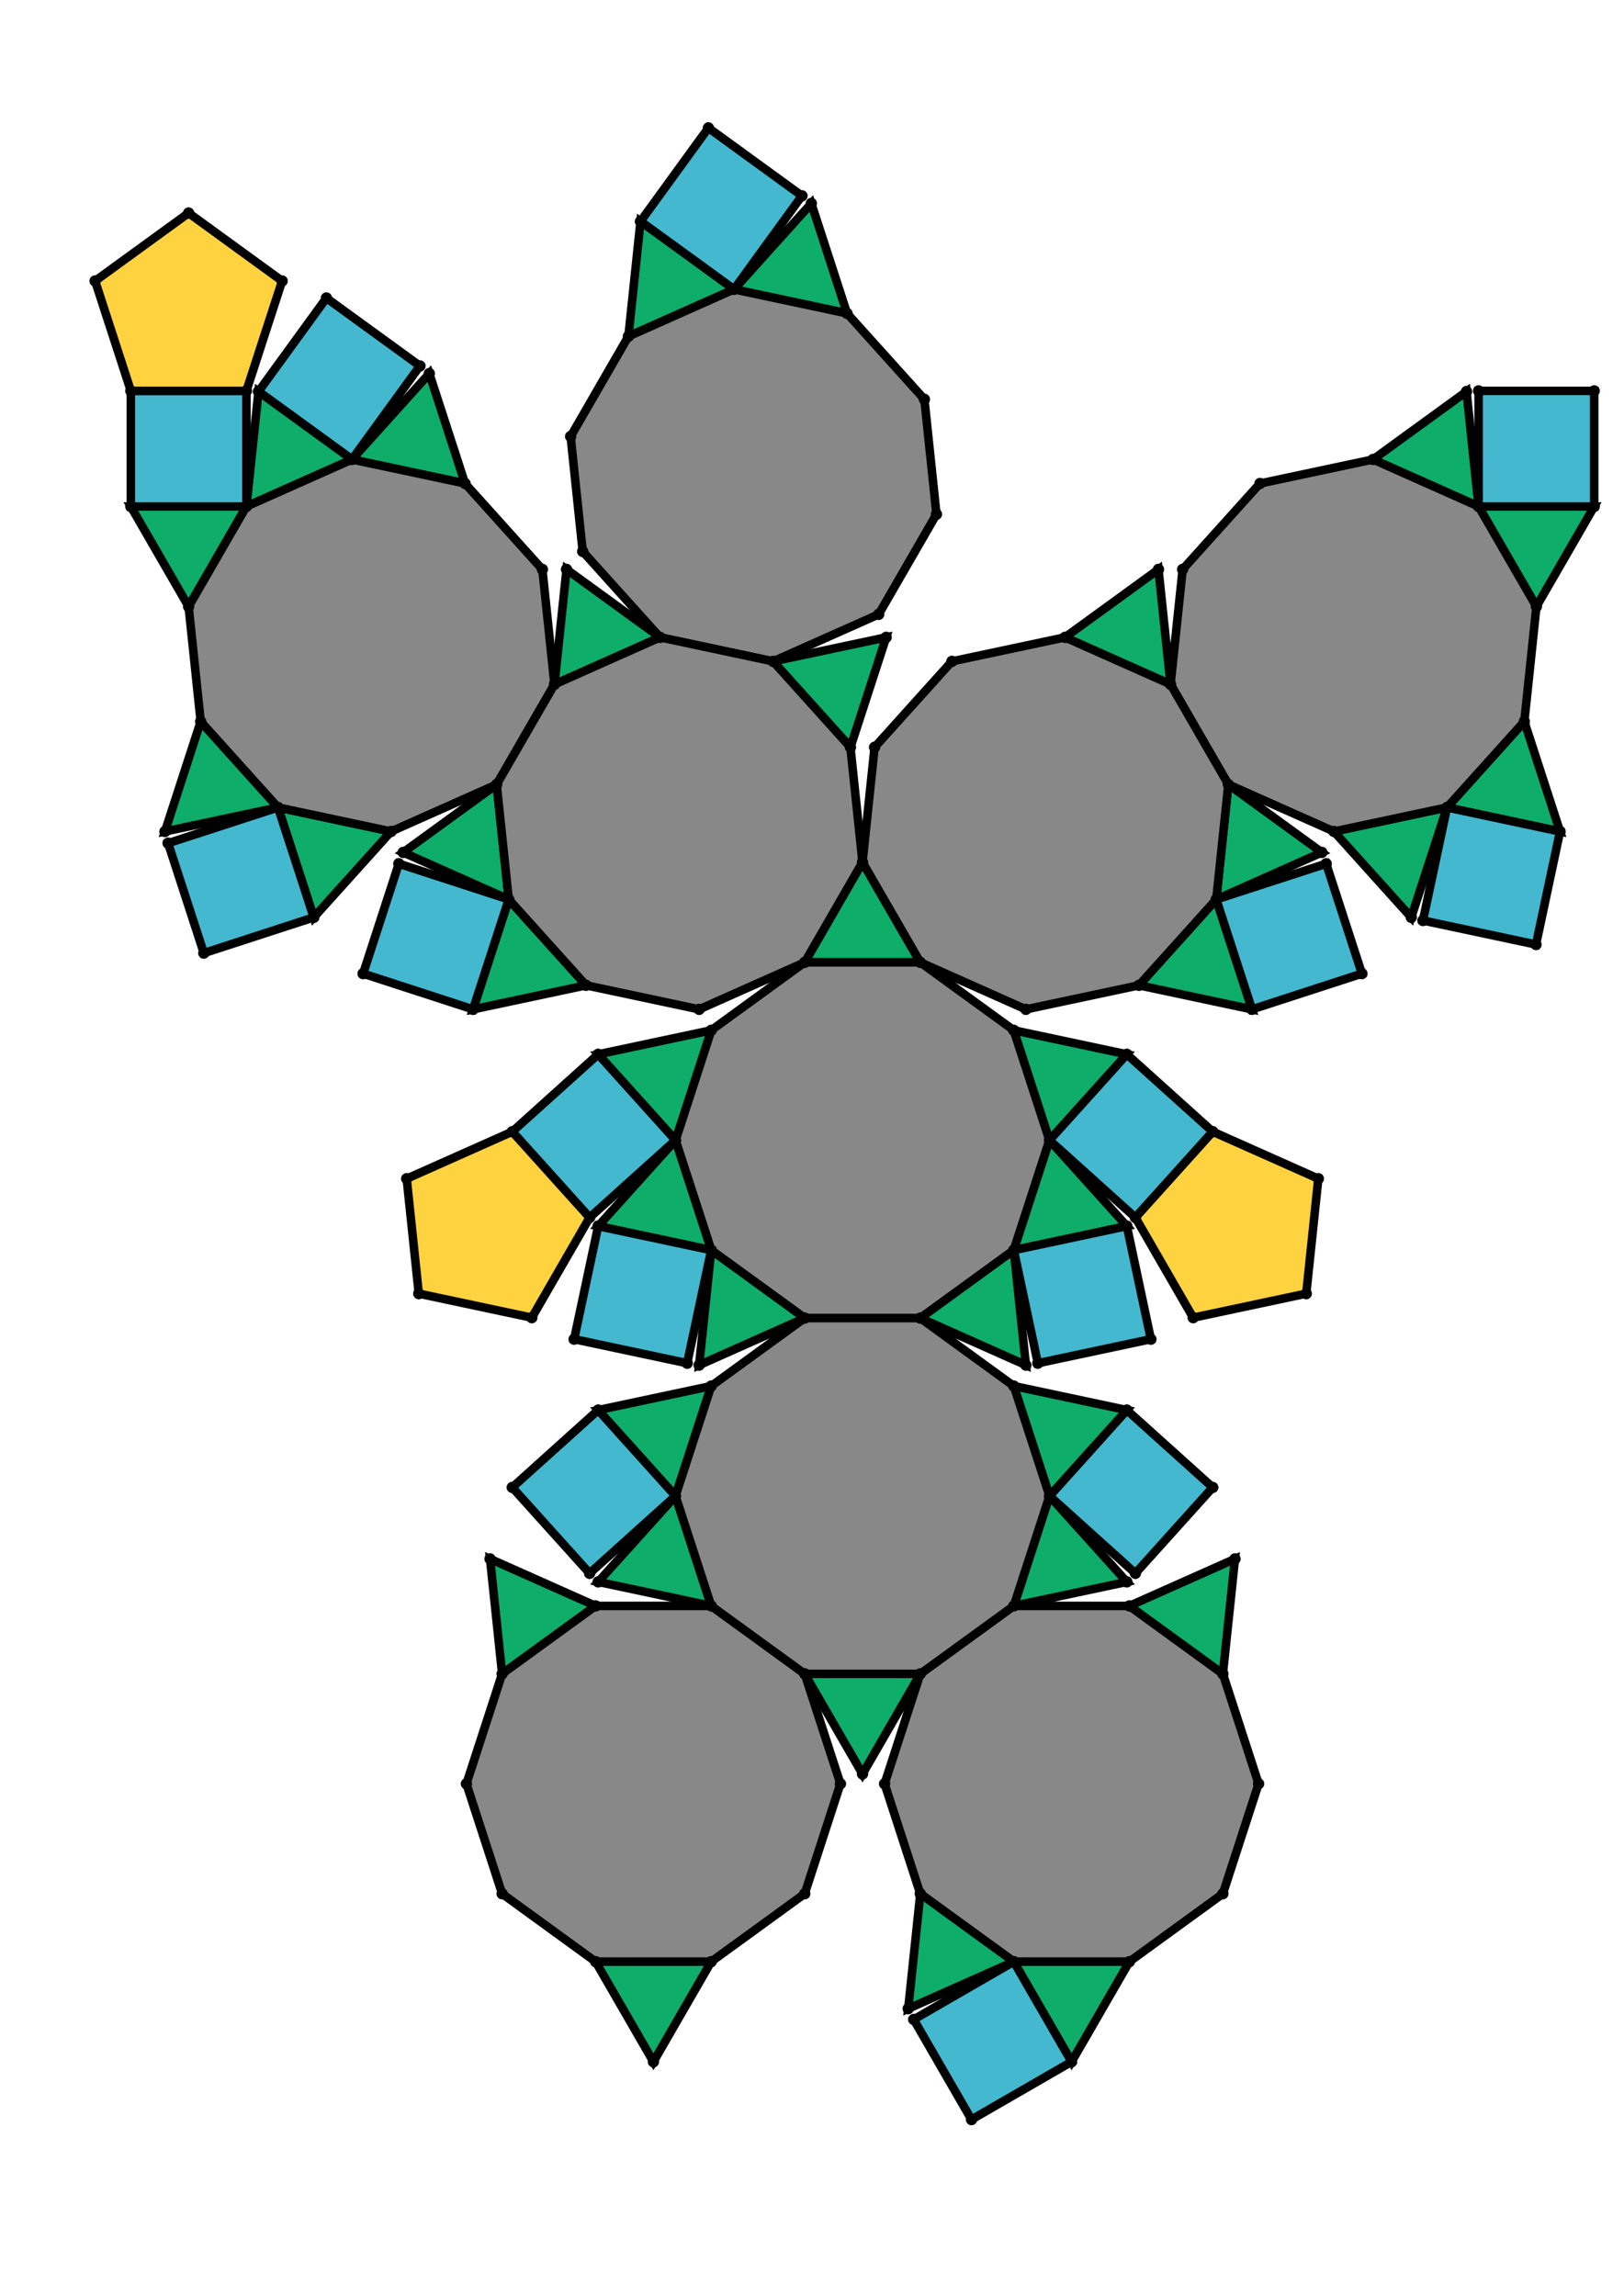 <?xml version="1.0" encoding="UTF-8" standalone="yes"?>
<!DOCTYPE svg PUBLIC "-//W3C//DTD SVG 1.0//EN" "http://www.w3.org/TR/2001/REC-SVG-20010904/DTD/svg10.dtd">
<!-- generated using polymake; Michael Joswig, Georg Loho, Benjamin Lorenz, Rico Raber; license CC BY-NC-SA 3.0; see polymake.org and matchthenet.de -->
<svg height="841pt" id="document" viewBox="0 -791.404 572 791.404" width="595pt" xmlns="http://www.w3.org/2000/svg" xmlns:svg="http://www.w3.org/2000/svg" xmlns:xlink="http://www.w3.org/1999/xlink">
	<title id="document_title">planar_net_</title>
	<polygon points="283.436,-461.04 324.144,-461.04 303.79,-496.294 " style="fill: rgb(14,173,105); fill-opacity: 1; stroke: rgb(0,0,0); stroke-width: 3" />
	<polygon points="357.077,-437.112 324.144,-461.04 283.436,-461.04 250.502,-437.112 237.923,-398.396 250.502,-359.681 283.436,-335.753 324.144,-335.753 357.077,-359.681 369.657,-398.396 " style="fill: rgb(136,136,136); fill-opacity: 1; stroke: rgb(0,0,0); stroke-width: 3" />
	<polygon points="396.896,-428.648 357.077,-437.112 369.657,-398.396 " style="fill: rgb(14,173,105); fill-opacity: 1; stroke: rgb(0,0,0); stroke-width: 3" />
	<polygon points="250.502,-437.112 210.684,-428.648 237.923,-398.396 " style="fill: rgb(14,173,105); fill-opacity: 1; stroke: rgb(0,0,0); stroke-width: 3" />
	<polygon points="396.896,-428.648 369.657,-398.396 399.909,-371.157 427.148,-401.409 " style="fill: rgb(67,184,206); fill-opacity: 1; stroke: rgb(0,0,0); stroke-width: 3" />
	<polygon points="428.39,-483.198 401.151,-452.946 440.969,-444.482 " style="fill: rgb(14,173,105); fill-opacity: 1; stroke: rgb(0,0,0); stroke-width: 3" />
	<polygon points="210.684,-428.648 180.432,-401.409 207.671,-371.157 237.923,-398.396 " style="fill: rgb(67,184,206); fill-opacity: 1; stroke: rgb(0,0,0); stroke-width: 3" />
	<polygon points="206.429,-452.946 179.19,-483.198 166.61,-444.482 " style="fill: rgb(14,173,105); fill-opacity: 1; stroke: rgb(0,0,0); stroke-width: 3" />
	<polygon points="428.39,-483.198 440.969,-444.482 479.685,-457.062 467.105,-495.777 " style="fill: rgb(67,184,206); fill-opacity: 1; stroke: rgb(0,0,0); stroke-width: 3" />
	<polygon points="369.657,-398.396 357.077,-359.681 396.896,-368.144 " style="fill: rgb(14,173,105); fill-opacity: 1; stroke: rgb(0,0,0); stroke-width: 3" />
	<polygon points="250.502,-359.681 237.923,-398.396 210.684,-368.144 " style="fill: rgb(14,173,105); fill-opacity: 1; stroke: rgb(0,0,0); stroke-width: 3" />
	<polygon points="179.19,-483.198 140.474,-495.777 127.895,-457.062 166.61,-444.482 " style="fill: rgb(67,184,206); fill-opacity: 1; stroke: rgb(0,0,0); stroke-width: 3" />
	<polygon points="180.432,-401.409 143.243,-384.852 147.498,-344.367 187.317,-335.903 207.671,-371.157 " style="fill: rgb(255,210,63); fill-opacity: 1; stroke: rgb(0,0,0); stroke-width: 3" />
	<polygon points="357.077,-359.681 365.541,-319.862 405.359,-328.326 396.896,-368.144 " style="fill: rgb(67,184,206); fill-opacity: 1; stroke: rgb(0,0,0); stroke-width: 3" />
	<polygon points="357.077,-359.681 324.144,-335.753 361.332,-319.196 " style="fill: rgb(14,173,105); fill-opacity: 1; stroke: rgb(0,0,0); stroke-width: 3" />
	<polygon points="250.502,-359.681 210.684,-368.144 202.22,-328.326 242.039,-319.862 " style="fill: rgb(67,184,206); fill-opacity: 1; stroke: rgb(0,0,0); stroke-width: 3" />
	<polygon points="283.436,-335.753 250.502,-359.681 246.247,-319.196 " style="fill: rgb(14,173,105); fill-opacity: 1; stroke: rgb(0,0,0); stroke-width: 3" />
	<polygon points="137.746,-507.125 97.928,-515.589 110.507,-476.873 " style="fill: rgb(14,173,105); fill-opacity: 1; stroke: rgb(0,0,0); stroke-width: 3" />
	<polygon points="282.453,-730.976 249.52,-754.904 225.592,-721.97 258.526,-698.043 " style="fill: rgb(67,184,206); fill-opacity: 1; stroke: rgb(0,0,0); stroke-width: 3" />
	<polygon points="221.337,-681.485 258.526,-698.043 225.592,-721.97 " style="fill: rgb(14,173,105); fill-opacity: 1; stroke: rgb(0,0,0); stroke-width: 3" />
	<polygon points="147.904,-671.071 114.97,-694.998 91.043,-662.065 123.976,-638.137 " style="fill: rgb(67,184,206); fill-opacity: 1; stroke: rgb(0,0,0); stroke-width: 3" />
	<polygon points="97.928,-515.589 59.212,-503.009 71.791,-464.294 110.507,-476.873 " style="fill: rgb(67,184,206); fill-opacity: 1; stroke: rgb(0,0,0); stroke-width: 3" />
	<polygon points="369.657,-273.11 399.909,-245.871 427.148,-276.123 396.896,-303.362 " style="fill: rgb(67,184,206); fill-opacity: 1; stroke: rgb(0,0,0); stroke-width: 3" />
	<polygon points="357.077,-311.826 369.657,-273.11 396.896,-303.362 " style="fill: rgb(14,173,105); fill-opacity: 1; stroke: rgb(0,0,0); stroke-width: 3" />
	<polygon points="237.923,-273.11 250.502,-311.826 210.684,-303.362 " style="fill: rgb(14,173,105); fill-opacity: 1; stroke: rgb(0,0,0); stroke-width: 3" />
	<polygon points="97.928,-515.589 70.689,-545.841 58.109,-507.125 " style="fill: rgb(14,173,105); fill-opacity: 1; stroke: rgb(0,0,0); stroke-width: 3" />
	<polygon points="176.861,-210.467 209.794,-234.394 172.606,-250.952 " style="fill: rgb(14,173,105); fill-opacity: 1; stroke: rgb(0,0,0); stroke-width: 3" />
	<polygon points="430.719,-133.036 443.298,-171.751 430.719,-210.467 397.785,-234.394 357.077,-234.394 324.144,-210.467 311.564,-171.751 324.144,-133.036 357.077,-109.108 397.785,-109.108 " style="fill: rgb(136,136,136); fill-opacity: 1; stroke: rgb(0,0,0); stroke-width: 3" />
	<polygon points="520.792,-621.58 561.5,-621.58 561.5,-662.288 520.792,-662.288 " style="fill: rgb(67,184,206); fill-opacity: 1; stroke: rgb(0,0,0); stroke-width: 3" />
	<polygon points="520.792,-621.58 541.146,-586.326 561.5,-621.58 " style="fill: rgb(14,173,105); fill-opacity: 1; stroke: rgb(0,0,0); stroke-width: 3" />
	<polygon points="86.787,-621.58 86.787,-662.288 46.079,-662.288 46.079,-621.58 " style="fill: rgb(67,184,206); fill-opacity: 1; stroke: rgb(0,0,0); stroke-width: 3" />
	<polygon points="66.433,-586.326 86.787,-621.58 46.079,-621.58 " style="fill: rgb(14,173,105); fill-opacity: 1; stroke: rgb(0,0,0); stroke-width: 3" />
	<polygon points="164.281,-171.751 176.861,-133.036 209.794,-109.108 250.502,-109.108 283.436,-133.036 296.015,-171.751 283.436,-210.467 250.502,-234.394 209.794,-234.394 176.861,-210.467 " style="fill: rgb(136,136,136); fill-opacity: 1; stroke: rgb(0,0,0); stroke-width: 3" />
	<polygon points="397.785,-109.108 357.077,-109.108 377.431,-73.854 " style="fill: rgb(14,173,105); fill-opacity: 1; stroke: rgb(0,0,0); stroke-width: 3" />
	<polygon points="250.502,-109.108 209.794,-109.108 230.148,-73.854 " style="fill: rgb(14,173,105); fill-opacity: 1; stroke: rgb(0,0,0); stroke-width: 3" />
	<polygon points="357.077,-109.108 321.823,-88.754 342.177,-53.5 377.431,-73.854 " style="fill: rgb(67,184,206); fill-opacity: 1; stroke: rgb(0,0,0); stroke-width: 3" />
	<polygon points="357.077,-109.108 324.144,-133.036 319.889,-92.551 " style="fill: rgb(14,173,105); fill-opacity: 1; stroke: rgb(0,0,0); stroke-width: 3" />
	<polygon points="324.144,-210.467 283.436,-210.467 303.79,-175.213 " style="fill: rgb(14,173,105); fill-opacity: 1; stroke: rgb(0,0,0); stroke-width: 3" />
	<polygon points="250.502,-234.394 237.923,-273.11 210.684,-242.858 " style="fill: rgb(14,173,105); fill-opacity: 1; stroke: rgb(0,0,0); stroke-width: 3" />
	<polygon points="369.657,-273.11 357.077,-234.394 396.896,-242.858 " style="fill: rgb(14,173,105); fill-opacity: 1; stroke: rgb(0,0,0); stroke-width: 3" />
	<polygon points="66.433,-724.931 33.5,-701.004 46.079,-662.288 86.787,-662.288 99.367,-701.004 " style="fill: rgb(255,210,63); fill-opacity: 1; stroke: rgb(0,0,0); stroke-width: 3" />
	<polygon points="397.785,-234.394 430.719,-210.467 434.974,-250.952 " style="fill: rgb(14,173,105); fill-opacity: 1; stroke: rgb(0,0,0); stroke-width: 3" />
	<polygon points="237.923,-273.11 210.684,-303.362 180.432,-276.123 207.671,-245.871 " style="fill: rgb(67,184,206); fill-opacity: 1; stroke: rgb(0,0,0); stroke-width: 3" />
	<polygon points="86.787,-621.58 123.976,-638.137 91.043,-662.065 " style="fill: rgb(14,173,105); fill-opacity: 1; stroke: rgb(0,0,0); stroke-width: 3" />
	<polygon points="483.603,-638.137 520.792,-621.58 516.537,-662.065 " style="fill: rgb(14,173,105); fill-opacity: 1; stroke: rgb(0,0,0); stroke-width: 3" />
	<polygon points="536.891,-545.841 509.652,-515.589 549.47,-507.125 " style="fill: rgb(14,173,105); fill-opacity: 1; stroke: rgb(0,0,0); stroke-width: 3" />
	<polygon points="324.144,-335.753 283.436,-335.753 250.502,-311.826 237.923,-273.11 250.502,-234.394 283.436,-210.467 324.144,-210.467 357.077,-234.394 369.657,-273.11 357.077,-311.826 " style="fill: rgb(136,136,136); fill-opacity: 1; stroke: rgb(0,0,0); stroke-width: 3" />
	<polygon points="509.652,-515.589 501.188,-475.771 541.007,-467.307 549.47,-507.125 " style="fill: rgb(67,184,206); fill-opacity: 1; stroke: rgb(0,0,0); stroke-width: 3" />
	<polygon points="163.794,-629.674 151.215,-668.389 123.976,-638.137 " style="fill: rgb(14,173,105); fill-opacity: 1; stroke: rgb(0,0,0); stroke-width: 3" />
	<polygon points="298.344,-689.579 285.765,-728.295 258.526,-698.043 " style="fill: rgb(14,173,105); fill-opacity: 1; stroke: rgb(0,0,0); stroke-width: 3" />
	<polygon points="509.652,-515.589 469.833,-507.125 497.072,-476.873 " style="fill: rgb(14,173,105); fill-opacity: 1; stroke: rgb(0,0,0); stroke-width: 3" />
	<polygon points="427.148,-401.409 399.909,-371.157 420.263,-335.903 460.081,-344.367 464.336,-384.852 " style="fill: rgb(255,210,63); fill-opacity: 1; stroke: rgb(0,0,0); stroke-width: 3" />
	<polygon points="179.19,-483.198 174.935,-523.683 142.001,-499.755 " style="fill: rgb(14,173,105); fill-opacity: 1; stroke: rgb(0,0,0); stroke-width: 3" />
	<polygon points="432.645,-523.683 428.39,-483.198 465.578,-499.755 " style="fill: rgb(14,173,105); fill-opacity: 1; stroke: rgb(0,0,0); stroke-width: 3" />
	<polygon points="174.935,-523.683 195.289,-558.937 191.033,-599.422 163.794,-629.674 123.976,-638.137 86.787,-621.58 66.433,-586.326 70.689,-545.841 97.928,-515.589 137.746,-507.125 " style="fill: rgb(136,136,136); fill-opacity: 1; stroke: rgb(0,0,0); stroke-width: 3" />
	<polygon points="412.291,-558.937 432.645,-523.683 469.833,-507.125 509.652,-515.589 536.891,-545.841 541.146,-586.326 520.792,-621.58 483.603,-638.137 443.785,-629.674 416.546,-599.422 " style="fill: rgb(136,136,136); fill-opacity: 1; stroke: rgb(0,0,0); stroke-width: 3" />
	<polygon points="195.289,-558.937 232.477,-575.494 199.544,-599.422 " style="fill: rgb(14,173,105); fill-opacity: 1; stroke: rgb(0,0,0); stroke-width: 3" />
	<polygon points="375.102,-575.494 412.291,-558.937 408.036,-599.422 " style="fill: rgb(14,173,105); fill-opacity: 1; stroke: rgb(0,0,0); stroke-width: 3" />
	<polygon points="309.484,-583.588 329.838,-618.842 325.583,-659.327 298.344,-689.579 258.526,-698.043 221.337,-681.485 200.983,-646.231 205.238,-605.746 232.477,-575.494 272.296,-567.031 " style="fill: rgb(136,136,136); fill-opacity: 1; stroke: rgb(0,0,0); stroke-width: 3" />
	<polygon points="299.535,-536.779 312.114,-575.494 272.296,-567.031 " style="fill: rgb(14,173,105); fill-opacity: 1; stroke: rgb(0,0,0); stroke-width: 3" />
	<polygon points="283.436,-461.04 303.79,-496.294 299.535,-536.779 272.296,-567.031 232.477,-575.494 195.289,-558.937 174.935,-523.683 179.19,-483.198 206.429,-452.946 246.247,-444.482 " style="fill: rgb(136,136,136); fill-opacity: 1; stroke: rgb(0,0,0); stroke-width: 3" />
	<polygon points="303.79,-496.294 324.144,-461.04 361.332,-444.482 401.151,-452.946 428.39,-483.198 432.645,-523.683 412.291,-558.937 375.102,-575.494 335.284,-567.031 308.045,-536.779 " style="fill: rgb(136,136,136); fill-opacity: 1; stroke: rgb(0,0,0); stroke-width: 3" />
	<circle cx="283.436" cy="-461.04" r="2" style="fill: rgb(0,0,0)" />
	<circle cx="324.144" cy="-461.04" r="2" style="fill: rgb(0,0,0)" />
	<circle cx="303.79" cy="-496.294" r="2" style="fill: rgb(0,0,0)" />
	<circle cx="250.502" cy="-437.112" r="2" style="fill: rgb(0,0,0)" />
	<circle cx="237.923" cy="-398.396" r="2" style="fill: rgb(0,0,0)" />
	<circle cx="250.502" cy="-359.681" r="2" style="fill: rgb(0,0,0)" />
	<circle cx="283.436" cy="-335.753" r="2" style="fill: rgb(0,0,0)" />
	<circle cx="324.144" cy="-335.753" r="2" style="fill: rgb(0,0,0)" />
	<circle cx="357.077" cy="-359.681" r="2" style="fill: rgb(0,0,0)" />
	<circle cx="369.657" cy="-398.396" r="2" style="fill: rgb(0,0,0)" />
	<circle cx="357.077" cy="-437.112" r="2" style="fill: rgb(0,0,0)" />
	<circle cx="299.535" cy="-536.779" r="2" style="fill: rgb(0,0,0)" />
	<circle cx="272.296" cy="-567.031" r="2" style="fill: rgb(0,0,0)" />
	<circle cx="232.477" cy="-575.494" r="2" style="fill: rgb(0,0,0)" />
	<circle cx="195.289" cy="-558.937" r="2" style="fill: rgb(0,0,0)" />
	<circle cx="174.935" cy="-523.683" r="2" style="fill: rgb(0,0,0)" />
	<circle cx="179.19" cy="-483.198" r="2" style="fill: rgb(0,0,0)" />
	<circle cx="206.429" cy="-452.946" r="2" style="fill: rgb(0,0,0)" />
	<circle cx="246.247" cy="-444.482" r="2" style="fill: rgb(0,0,0)" />
	<circle cx="361.332" cy="-444.482" r="2" style="fill: rgb(0,0,0)" />
	<circle cx="401.151" cy="-452.946" r="2" style="fill: rgb(0,0,0)" />
	<circle cx="428.39" cy="-483.198" r="2" style="fill: rgb(0,0,0)" />
	<circle cx="432.645" cy="-523.683" r="2" style="fill: rgb(0,0,0)" />
	<circle cx="412.291" cy="-558.937" r="2" style="fill: rgb(0,0,0)" />
	<circle cx="375.102" cy="-575.494" r="2" style="fill: rgb(0,0,0)" />
	<circle cx="335.284" cy="-567.031" r="2" style="fill: rgb(0,0,0)" />
	<circle cx="308.045" cy="-536.779" r="2" style="fill: rgb(0,0,0)" />
	<circle cx="396.896" cy="-428.648" r="2" style="fill: rgb(0,0,0)" />
	<circle cx="210.684" cy="-428.648" r="2" style="fill: rgb(0,0,0)" />
	<circle cx="396.896" cy="-368.144" r="2" style="fill: rgb(0,0,0)" />
	<circle cx="210.684" cy="-368.144" r="2" style="fill: rgb(0,0,0)" />
	<circle cx="361.332" cy="-319.196" r="2" style="fill: rgb(0,0,0)" />
	<circle cx="246.247" cy="-319.196" r="2" style="fill: rgb(0,0,0)" />
	<circle cx="250.502" cy="-311.826" r="2" style="fill: rgb(0,0,0)" />
	<circle cx="237.923" cy="-273.11" r="2" style="fill: rgb(0,0,0)" />
	<circle cx="250.502" cy="-234.394" r="2" style="fill: rgb(0,0,0)" />
	<circle cx="283.436" cy="-210.467" r="2" style="fill: rgb(0,0,0)" />
	<circle cx="324.144" cy="-210.467" r="2" style="fill: rgb(0,0,0)" />
	<circle cx="357.077" cy="-234.394" r="2" style="fill: rgb(0,0,0)" />
	<circle cx="369.657" cy="-273.11" r="2" style="fill: rgb(0,0,0)" />
	<circle cx="357.077" cy="-311.826" r="2" style="fill: rgb(0,0,0)" />
	<circle cx="166.61" cy="-444.482" r="2" style="fill: rgb(0,0,0)" />
	<circle cx="142.001" cy="-499.755" r="2" style="fill: rgb(0,0,0)" />
	<circle cx="191.033" cy="-599.422" r="2" style="fill: rgb(0,0,0)" />
	<circle cx="163.794" cy="-629.674" r="2" style="fill: rgb(0,0,0)" />
	<circle cx="123.976" cy="-638.137" r="2" style="fill: rgb(0,0,0)" />
	<circle cx="86.787" cy="-621.58" r="2" style="fill: rgb(0,0,0)" />
	<circle cx="66.433" cy="-586.326" r="2" style="fill: rgb(0,0,0)" />
	<circle cx="70.689" cy="-545.841" r="2" style="fill: rgb(0,0,0)" />
	<circle cx="97.928" cy="-515.589" r="2" style="fill: rgb(0,0,0)" />
	<circle cx="137.746" cy="-507.125" r="2" style="fill: rgb(0,0,0)" />
	<circle cx="199.544" cy="-599.422" r="2" style="fill: rgb(0,0,0)" />
	<circle cx="309.484" cy="-583.588" r="2" style="fill: rgb(0,0,0)" />
	<circle cx="329.838" cy="-618.842" r="2" style="fill: rgb(0,0,0)" />
	<circle cx="325.583" cy="-659.327" r="2" style="fill: rgb(0,0,0)" />
	<circle cx="298.344" cy="-689.579" r="2" style="fill: rgb(0,0,0)" />
	<circle cx="258.526" cy="-698.043" r="2" style="fill: rgb(0,0,0)" />
	<circle cx="221.337" cy="-681.485" r="2" style="fill: rgb(0,0,0)" />
	<circle cx="200.983" cy="-646.231" r="2" style="fill: rgb(0,0,0)" />
	<circle cx="205.238" cy="-605.746" r="2" style="fill: rgb(0,0,0)" />
	<circle cx="312.114" cy="-575.494" r="2" style="fill: rgb(0,0,0)" />
	<circle cx="440.969" cy="-444.482" r="2" style="fill: rgb(0,0,0)" />
	<circle cx="465.578" cy="-499.755" r="2" style="fill: rgb(0,0,0)" />
	<circle cx="469.833" cy="-507.125" r="2" style="fill: rgb(0,0,0)" />
	<circle cx="509.652" cy="-515.589" r="2" style="fill: rgb(0,0,0)" />
	<circle cx="536.891" cy="-545.841" r="2" style="fill: rgb(0,0,0)" />
	<circle cx="541.146" cy="-586.326" r="2" style="fill: rgb(0,0,0)" />
	<circle cx="520.792" cy="-621.58" r="2" style="fill: rgb(0,0,0)" />
	<circle cx="483.603" cy="-638.137" r="2" style="fill: rgb(0,0,0)" />
	<circle cx="443.785" cy="-629.674" r="2" style="fill: rgb(0,0,0)" />
	<circle cx="416.546" cy="-599.422" r="2" style="fill: rgb(0,0,0)" />
	<circle cx="408.036" cy="-599.422" r="2" style="fill: rgb(0,0,0)" />
	<circle cx="399.909" cy="-371.157" r="2" style="fill: rgb(0,0,0)" />
	<circle cx="427.148" cy="-401.409" r="2" style="fill: rgb(0,0,0)" />
	<circle cx="180.432" cy="-401.409" r="2" style="fill: rgb(0,0,0)" />
	<circle cx="207.671" cy="-371.157" r="2" style="fill: rgb(0,0,0)" />
	<circle cx="365.541" cy="-319.862" r="2" style="fill: rgb(0,0,0)" />
	<circle cx="405.359" cy="-328.326" r="2" style="fill: rgb(0,0,0)" />
	<circle cx="202.22" cy="-328.326" r="2" style="fill: rgb(0,0,0)" />
	<circle cx="242.039" cy="-319.862" r="2" style="fill: rgb(0,0,0)" />
	<circle cx="396.896" cy="-303.362" r="2" style="fill: rgb(0,0,0)" />
	<circle cx="210.684" cy="-303.362" r="2" style="fill: rgb(0,0,0)" />
	<circle cx="311.564" cy="-171.751" r="2" style="fill: rgb(0,0,0)" />
	<circle cx="324.144" cy="-133.036" r="2" style="fill: rgb(0,0,0)" />
	<circle cx="357.077" cy="-109.108" r="2" style="fill: rgb(0,0,0)" />
	<circle cx="397.785" cy="-109.108" r="2" style="fill: rgb(0,0,0)" />
	<circle cx="430.719" cy="-133.036" r="2" style="fill: rgb(0,0,0)" />
	<circle cx="443.298" cy="-171.751" r="2" style="fill: rgb(0,0,0)" />
	<circle cx="430.719" cy="-210.467" r="2" style="fill: rgb(0,0,0)" />
	<circle cx="397.785" cy="-234.394" r="2" style="fill: rgb(0,0,0)" />
	<circle cx="209.794" cy="-234.394" r="2" style="fill: rgb(0,0,0)" />
	<circle cx="176.861" cy="-210.467" r="2" style="fill: rgb(0,0,0)" />
	<circle cx="164.281" cy="-171.751" r="2" style="fill: rgb(0,0,0)" />
	<circle cx="176.861" cy="-133.036" r="2" style="fill: rgb(0,0,0)" />
	<circle cx="209.794" cy="-109.108" r="2" style="fill: rgb(0,0,0)" />
	<circle cx="250.502" cy="-109.108" r="2" style="fill: rgb(0,0,0)" />
	<circle cx="283.436" cy="-133.036" r="2" style="fill: rgb(0,0,0)" />
	<circle cx="296.015" cy="-171.751" r="2" style="fill: rgb(0,0,0)" />
	<circle cx="303.79" cy="-175.213" r="2" style="fill: rgb(0,0,0)" />
	<circle cx="210.684" cy="-242.858" r="2" style="fill: rgb(0,0,0)" />
	<circle cx="396.896" cy="-242.858" r="2" style="fill: rgb(0,0,0)" />
	<circle cx="140.474" cy="-495.777" r="2" style="fill: rgb(0,0,0)" />
	<circle cx="127.895" cy="-457.062" r="2" style="fill: rgb(0,0,0)" />
	<circle cx="110.507" cy="-476.873" r="2" style="fill: rgb(0,0,0)" />
	<circle cx="58.109" cy="-507.125" r="2" style="fill: rgb(0,0,0)" />
	<circle cx="46.079" cy="-621.58" r="2" style="fill: rgb(0,0,0)" />
	<circle cx="91.043" cy="-662.065" r="2" style="fill: rgb(0,0,0)" />
	<circle cx="151.215" cy="-668.389" r="2" style="fill: rgb(0,0,0)" />
	<circle cx="225.592" cy="-721.97" r="2" style="fill: rgb(0,0,0)" />
	<circle cx="285.765" cy="-728.295" r="2" style="fill: rgb(0,0,0)" />
	<circle cx="479.685" cy="-457.062" r="2" style="fill: rgb(0,0,0)" />
	<circle cx="467.105" cy="-495.777" r="2" style="fill: rgb(0,0,0)" />
	<circle cx="561.5" cy="-621.58" r="2" style="fill: rgb(0,0,0)" />
	<circle cx="516.537" cy="-662.065" r="2" style="fill: rgb(0,0,0)" />
	<circle cx="549.47" cy="-507.125" r="2" style="fill: rgb(0,0,0)" />
	<circle cx="497.072" cy="-476.873" r="2" style="fill: rgb(0,0,0)" />
	<circle cx="420.263" cy="-335.903" r="2" style="fill: rgb(0,0,0)" />
	<circle cx="460.081" cy="-344.367" r="2" style="fill: rgb(0,0,0)" />
	<circle cx="464.336" cy="-384.852" r="2" style="fill: rgb(0,0,0)" />
	<circle cx="143.243" cy="-384.852" r="2" style="fill: rgb(0,0,0)" />
	<circle cx="147.498" cy="-344.367" r="2" style="fill: rgb(0,0,0)" />
	<circle cx="187.317" cy="-335.903" r="2" style="fill: rgb(0,0,0)" />
	<circle cx="399.909" cy="-245.871" r="2" style="fill: rgb(0,0,0)" />
	<circle cx="427.148" cy="-276.123" r="2" style="fill: rgb(0,0,0)" />
	<circle cx="180.432" cy="-276.123" r="2" style="fill: rgb(0,0,0)" />
	<circle cx="207.671" cy="-245.871" r="2" style="fill: rgb(0,0,0)" />
	<circle cx="377.431" cy="-73.854" r="2" style="fill: rgb(0,0,0)" />
	<circle cx="319.889" cy="-92.551" r="2" style="fill: rgb(0,0,0)" />
	<circle cx="434.974" cy="-250.952" r="2" style="fill: rgb(0,0,0)" />
	<circle cx="172.606" cy="-250.952" r="2" style="fill: rgb(0,0,0)" />
	<circle cx="230.148" cy="-73.854" r="2" style="fill: rgb(0,0,0)" />
	<circle cx="59.212" cy="-503.009" r="2" style="fill: rgb(0,0,0)" />
	<circle cx="71.791" cy="-464.294" r="2" style="fill: rgb(0,0,0)" />
	<circle cx="86.787" cy="-662.288" r="2" style="fill: rgb(0,0,0)" />
	<circle cx="46.079" cy="-662.288" r="2" style="fill: rgb(0,0,0)" />
	<circle cx="147.904" cy="-671.071" r="2" style="fill: rgb(0,0,0)" />
	<circle cx="114.97" cy="-694.998" r="2" style="fill: rgb(0,0,0)" />
	<circle cx="282.453" cy="-730.976" r="2" style="fill: rgb(0,0,0)" />
	<circle cx="249.52" cy="-754.904" r="2" style="fill: rgb(0,0,0)" />
	<circle cx="561.5" cy="-662.288" r="2" style="fill: rgb(0,0,0)" />
	<circle cx="520.792" cy="-662.288" r="2" style="fill: rgb(0,0,0)" />
	<circle cx="501.188" cy="-475.771" r="2" style="fill: rgb(0,0,0)" />
	<circle cx="541.007" cy="-467.307" r="2" style="fill: rgb(0,0,0)" />
	<circle cx="321.823" cy="-88.754" r="2" style="fill: rgb(0,0,0)" />
	<circle cx="342.177" cy="-53.5" r="2" style="fill: rgb(0,0,0)" />
	<circle cx="99.367" cy="-701.004" r="2" style="fill: rgb(0,0,0)" />
	<circle cx="66.433" cy="-724.931" r="2" style="fill: rgb(0,0,0)" />
	<circle cx="33.5" cy="-701.004" r="2" style="fill: rgb(0,0,0)" />
	<!-- 
	Generated using the Perl SVG Module V2.64
	by Ronan Oger
	Info: http://www.roitsystems.com/
 -->
</svg>